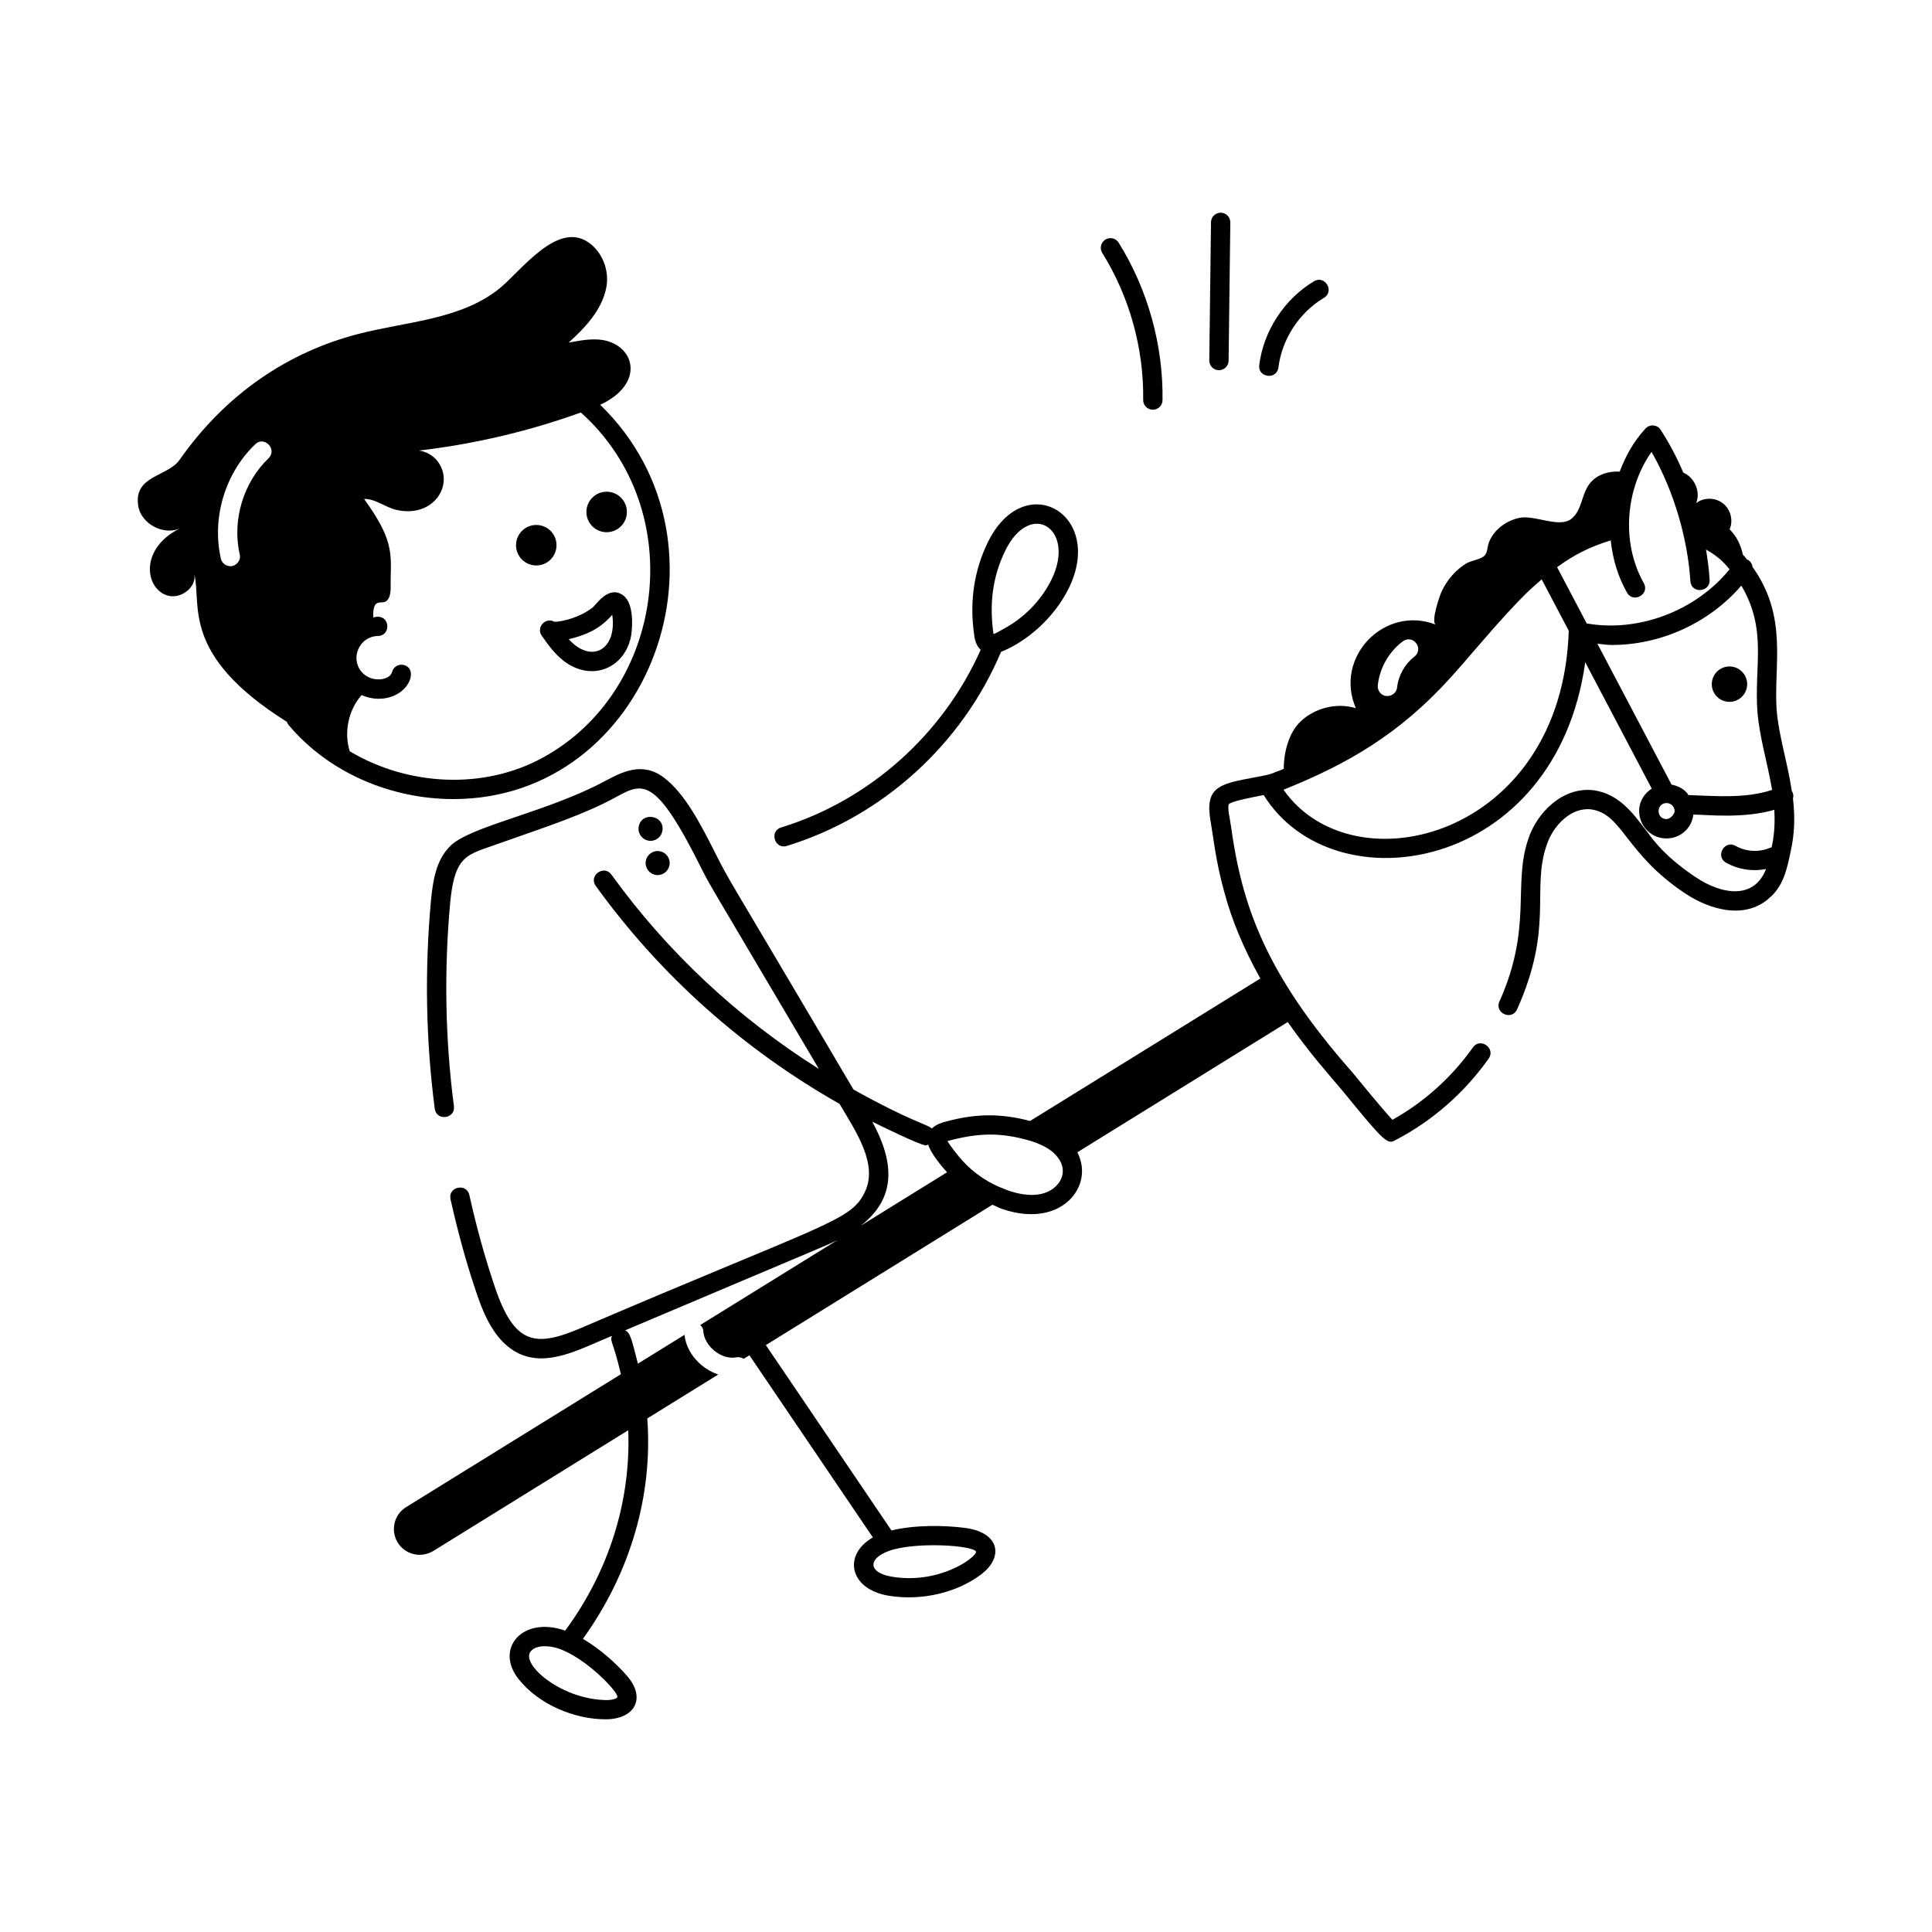 <svg id="Layer_1" enable-background="new 0 0 75 75" viewBox="0 0 75 75" xmlns="http://www.w3.org/2000/svg"><g id="Horse_Stick" fill="rgb(0,0,0)"><path d="m68.754 34.801c.505-.482.629-1.121.768-1.791.14-.632.166-1.284.081-2.011.02-.078.02-.161-.015-.241-.007-.016-.02-.026-.029-.041-.178-1.185-.5-2.107-.59-3.154-.121-1.739.456-3.609-.936-5.553-.012-.101-.063-.198-.153-.261-.017-.012-.037-.016-.056-.024-.055-.07-.11-.135-.169-.199-.074-.366-.244-.715-.511-.976.15-.34.04-.78-.26-1.01-.29-.23-.74-.24-1.04-.01.183-.443-.066-.999-.496-1.182-.292-.674-.576-1.191-.879-1.661-.138-.213-.431-.226-.593-.049-.474.523-.753 1.033-1 1.67-.272-.013-.543.03-.782.153-.77.39-.55 1.22-1.08 1.67-.47.39-1.43-.15-2.02-.03-.5.1-.98.44-1.18.92-.1.23-.04.43-.22.58-.15.12-.48.16-.67.27-.41.25-.74.63-.95 1.07-.07.13-.45 1.22-.23 1.31-1.98-.779-3.971 1.247-3.11 3.24-.76-.23-1.63 0-2.18.55-.402.402-.615 1.105-.619 1.804-.042.016-.08.038-.122.054v.001c-.396.122-.149.121-.995.275-1.41.261-1.969.374-1.714 1.759.081.445.19 1.51.517 2.672.295 1.117.764 2.231 1.406 3.379l-8.939 5.531c-1.03-.271-2.018-.322-3.275.026-.125.029-.369.101-.538.266-.212-.181-.799-.262-3.043-1.513-5.185-8.802-4.717-7.902-5.371-9.19-.544-1.073-1.16-2.289-1.982-2.914-.842-.646-1.65-.214-2.301.134-2.304 1.234-5.289 1.752-6.025 2.544-.53.541-.647 1.323-.722 2.08-.249 2.714-.2 5.437.146 8.091.064.489.807.396.744-.098-.339-2.6-.387-5.266-.143-7.922.151-1.523.499-1.779 1.276-2.059 2.122-.758 3.38-1.143 4.675-1.768 1.388-.656 1.743-1.54 3.664 2.25.549 1.082-.098-.068 4.696 8.053-3.128-1.972-5.871-4.519-8.053-7.543-.288-.4-.899.036-.608.439 2.514 3.485 5.749 6.357 9.463 8.46.624 1.059 1.524 2.355.97 3.445-.537 1.113-1.517 1.185-11.047 5.273-1.747.737-2.562.636-3.326-1.676-.368-1.092-.685-2.237-.968-3.503-.107-.481-.841-.322-.731.164.289 1.291.612 2.462.988 3.577.31.936.746 1.952 1.634 2.396 1.148.561 2.395-.159 3.642-.668-.08.238.042.169.35 1.486l-8.341 5.162c-.47.29-.61.91-.32 1.38.279.44.866.623 1.38.32l7.566-4.686c.106 2.713-.729 5.45-2.447 7.778-1.659-.58-2.744.695-1.815 1.875.789 1.001 2.185 1.568 3.38 1.568 1.136 0 1.59-.816.834-1.688-.405-.466-1.037-1.041-1.712-1.435 1.849-2.563 2.72-5.584 2.5-8.556l2.754-1.706c-.662-.221-1.232-.823-1.31-1.54l-1.808 1.119c-.256-1.001-.297-1.195-.497-1.294 8.116-3.437 7.709-3.242 8.241-3.503l-5.326 3.298c.07.06.12.14.12.24.04.583.716 1.135 1.3 1.01.1-.01.19.01.27.06l.221-.137 4.791 7.07c-1.177.68-.909 2.005.599 2.262 1.273.214 2.654-.106 3.61-.829.868-.655.735-1.624-.635-1.802-.809-.105-1.963-.119-2.851.1l-4.876-7.196 8.795-5.448c.266.108.181.096.418.176 2.243.751 3.546-.878 2.891-2.189-.004-.008-.01-.015-.014-.022l8.169-5.058c.879 1.249 1.586 2.023 2.145 2.691 1.614 1.971 1.725 2.084 2.051 1.885 1.418-.739 2.665-1.83 3.603-3.155.287-.405-.327-.839-.612-.434-.818 1.155-1.887 2.118-3.122 2.809-.357-.376-1.208-1.417-1.57-1.859-3.381-3.828-4.278-6.489-4.7-9.551-.032-.25-.157-.759-.073-.851.142-.119.95-.269 1.344-.346 2.715 4.373 11.344 3.006 12.483-5.156l2.582 4.906c-.916.604-.445 1.934.575 1.934.498 0 .966-.35 1.04-.926.465-.002 1.927.172 3.143-.186.051.85-.089 1.354-.104 1.459-.018.005-.037.004-.055.012-.425.188-.941.16-1.344-.07-.432-.245-.802.407-.371.652.439.25.988.355 1.551.246-.453 1.183-1.693 1.012-2.737.313-1.372-.917-1.775-1.652-1.936-1.834-.493-.656-1.052-1.401-2.016-1.537-1.201-.145-2.209.869-2.541 1.9-.605 1.755.176 3.415-1.118 6.299-.203.453.483.758.685.307 1.434-3.198.55-4.642 1.145-6.368.245-.762.953-1.49 1.73-1.395 1.221.172 1.312 1.701 3.633 3.251.999.669 2.402 1.054 3.348.13zm-44.791 31.088c-.034.05-.207.126-.539.104-1.688-.074-3.18-1.374-2.837-1.867.192-.278.709-.252 1.058-.141 1.095.348 2.416 1.755 2.318 1.904zm13.93-5.651c-.011.235-1.444 1.28-3.282.967-.894-.151-.936-.687-.125-.99 1.009-.378 3.307-.23 3.407.023zm-4.032-16.695c.187.094 1.86.919 2.074.919.035 0 .065-.02.098-.029.093.327.504.825.731 1.075l-3.356 2.078c1.415-1.093 1.299-2.487.454-4.043zm6.687 2.77c-.727.242-1.642-.195-1.507-.137-.641-.229-1.221-.615-1.681-1.121-.153-.165-.504-.614-.58-.759 1.154-.309 2.035-.362 3.249 0 .459.149.913.369 1.14.802.271.543-.114 1.049-.621 1.215zm23.564-28.771c.895 1.561 1.407 3.423 1.508 5.012.032.511.779.438.748-.047-.025-.396-.077-.788-.141-1.175.592.341.76.593.914.769-1.289 1.593-3.502 2.452-5.52 2.105-.008-.001-.016.001-.023 0l-1.151-2.188c.663-.485 1.26-.785 2.081-1.041.076.727.282 1.408.631 2.026.242.433.897.064.653-.367-.899-1.598-.697-3.674.301-5.095zm-9.657 7.358c.16-.13.4-.1.52.07.13.16.1.4-.07.52-.37.29-.62.73-.67 1.2-.02.19-.19.33-.38.33h-.04c-.2-.02-.35-.21-.33-.41.07-.67.43-1.31.97-1.71zm-4.63 5.757c2.449-.98 4.491-2.144 6.488-4.355.342-.377.678-.77 1.017-1.163 1.94-2.262 2.298-2.43 2.518-2.649l1.051 1.996c-.256 8.031-8.368 10.043-11.073 6.171zm14.848 1.14c-.396-.028-.375-.622.024-.622.007 0 .015 0 .023.001.171.012.3.162.287.334-.006.083-.157.298-.334.287zm.867-.933c-.017-.023-.022-.051-.041-.072-.158-.184-.375-.288-.609-.333l-2.879-5.47c.188.017.374.049.562.049 1.904 0 3.78-.857 5.026-2.305 1.011 1.718.497 3.089.623 4.889.089 1.044.387 1.963.571 3.041-1.021.342-2.174.24-3.252.201z"/><path d="m24.792 32.105c-.038.255.137.492.392.531s.492-.137.531-.392c.092-.61-.831-.75-.923-.139z"/><path d="m25.068 33.434c-.038.255.137.492.392.531s.492-.137.531-.392-.137-.492-.392-.531c-.255-.038-.492.137-.531.392z"/><path d="m11.135 28.021c.015.042.034.082.064.118 1.565 1.866 3.989 2.881 6.402 2.881 7.613 0 11.288-9.881 5.699-15.307 1.723-.797 1.382-2.282.105-2.513-.44-.07-.89.02-1.33.1.65-.59 1.29-1.27 1.46-2.13.13-.65-.14-1.38-.69-1.76-1.224-.845-2.63 1.128-3.47 1.8-1.5 1.2-3.58 1.27-5.45 1.75-2.718.698-5.153 2.318-6.96 4.9-.47.65-1.78.6-1.6 1.77.11.73 1.04 1.2 1.69.85-1.622.749-1.451 2.302-.61 2.62.53.21 1.23-.3 1.09-.85.315 1.202-.574 3.15 3.6 5.771zm4.28-8.221c1.446.31 2.252-1.024 1.56-1.91-.17-.21-.43-.36-.71-.4 2.144-.25 4.258-.747 6.284-1.477 4.231 3.791 3.28 10.798-1.471 13.395-2.313 1.27-5.258 1.096-7.501-.243-.232-.739-.053-1.602.46-2.182.207.091.432.143.658.143 1.161 0 1.59-1.16.981-1.311-.201-.049-.404.07-.455.272-.083.328-.822.443-1.198-.023-.438-.544-.053-1.365.646-1.374.493-.007.488-.75-.005-.75-.001 0-.003 0-.005 0-.057.001-.112.02-.168.027-.03-.816.326-.468.524-.647.2-.19.14-.56.15-.81.029-1.093.071-1.614-1.03-3.14.43-.02.84.34 1.28.43zm-5.51-2.55c.347-.347.875.185.52.54-.98.94-1.42 2.4-1.12 3.73.059.235-.133.46-.36.46-.17 0-.33-.12-.37-.29-.36-1.58.16-3.32 1.33-4.44z"/><path d="m67.188 25.874c-.378-.028-.707.256-.735.635s.256.707.635.735c.378.028.707-.256.735-.635.028-.378-.256-.708-.635-.735z"/><path d="m23.55 20.66c.434 0 .786-.352.786-.786 0-.434-.352-.786-.786-.786-.434 0-.786.352-.786.786 0.0.434.352.786.786.786z"/><path d="m20.818 21.951c.434 0 .786-.352.786-.786 0-.434-.352-.786-.786-.786-.434 0-.786.352-.786.786 0 .434.352.786.786.786z"/><path d="m21.032 24.678c0 .001 0.0.001 0.0.001 0.0.001 0.0.001 0.0.001.258.371.5.699.837.964 1.096.855 2.393.294 2.63-.957.002-.013.205-1.237-.333-1.594-.555-.369-1.018.378-1.153.483-.482.385-1.16.557-1.49.562-.348-.197-.719.216-.493.54zm2.736-.813c.193 1.354-.803 1.923-1.69.949.692-.166 1.226-.409 1.69-.949z"/><path d="m30.326 32.121c-.478.146-.249.867.22.717 3.716-1.14 6.806-3.952 8.315-7.534.968-.383 2.046-1.287 2.63-2.472 1.413-2.874-1.732-4.688-3.15-1.767-.504 1.04-.712 2.223-.53 3.536.015.139.055.438.258.626-1.457 3.275-4.314 5.841-7.743 6.894zm8.69-10.728v-.001c.984-2.031 2.769-.855 1.803 1.107-.397.807-1.061 1.488-1.869 1.919-.126.071-.281.159-.381.199-.167-1.138-.049-2.203.448-3.225z"/><path d="m44.749 15.904h.005c.205 0 .372-.164.375-.369.032-2.133-.573-4.305-1.703-6.114-.11-.177-.341-.229-.517-.12-.175.11-.229.341-.12.517 1.055 1.689 1.619 3.716 1.589 5.706-.003.207.162.378.37.381z"/><path d="m47.319 14.371c.205 0 .373-.165.375-.37l.067-5.365c.002-.207-.163-.377-.371-.38-.001 0-.003 0-.004 0-.205 0-.373.165-.375.37l-.067 5.365c-.002.207.163.377.37.38z"/><path d="m49.628 14.264c.136-1.1.812-2.134 1.764-2.7.428-.253.042-.9-.383-.645-1.147.682-1.961 1.929-2.125 3.253-.061.492.683.585.744.092z"/></g></svg>